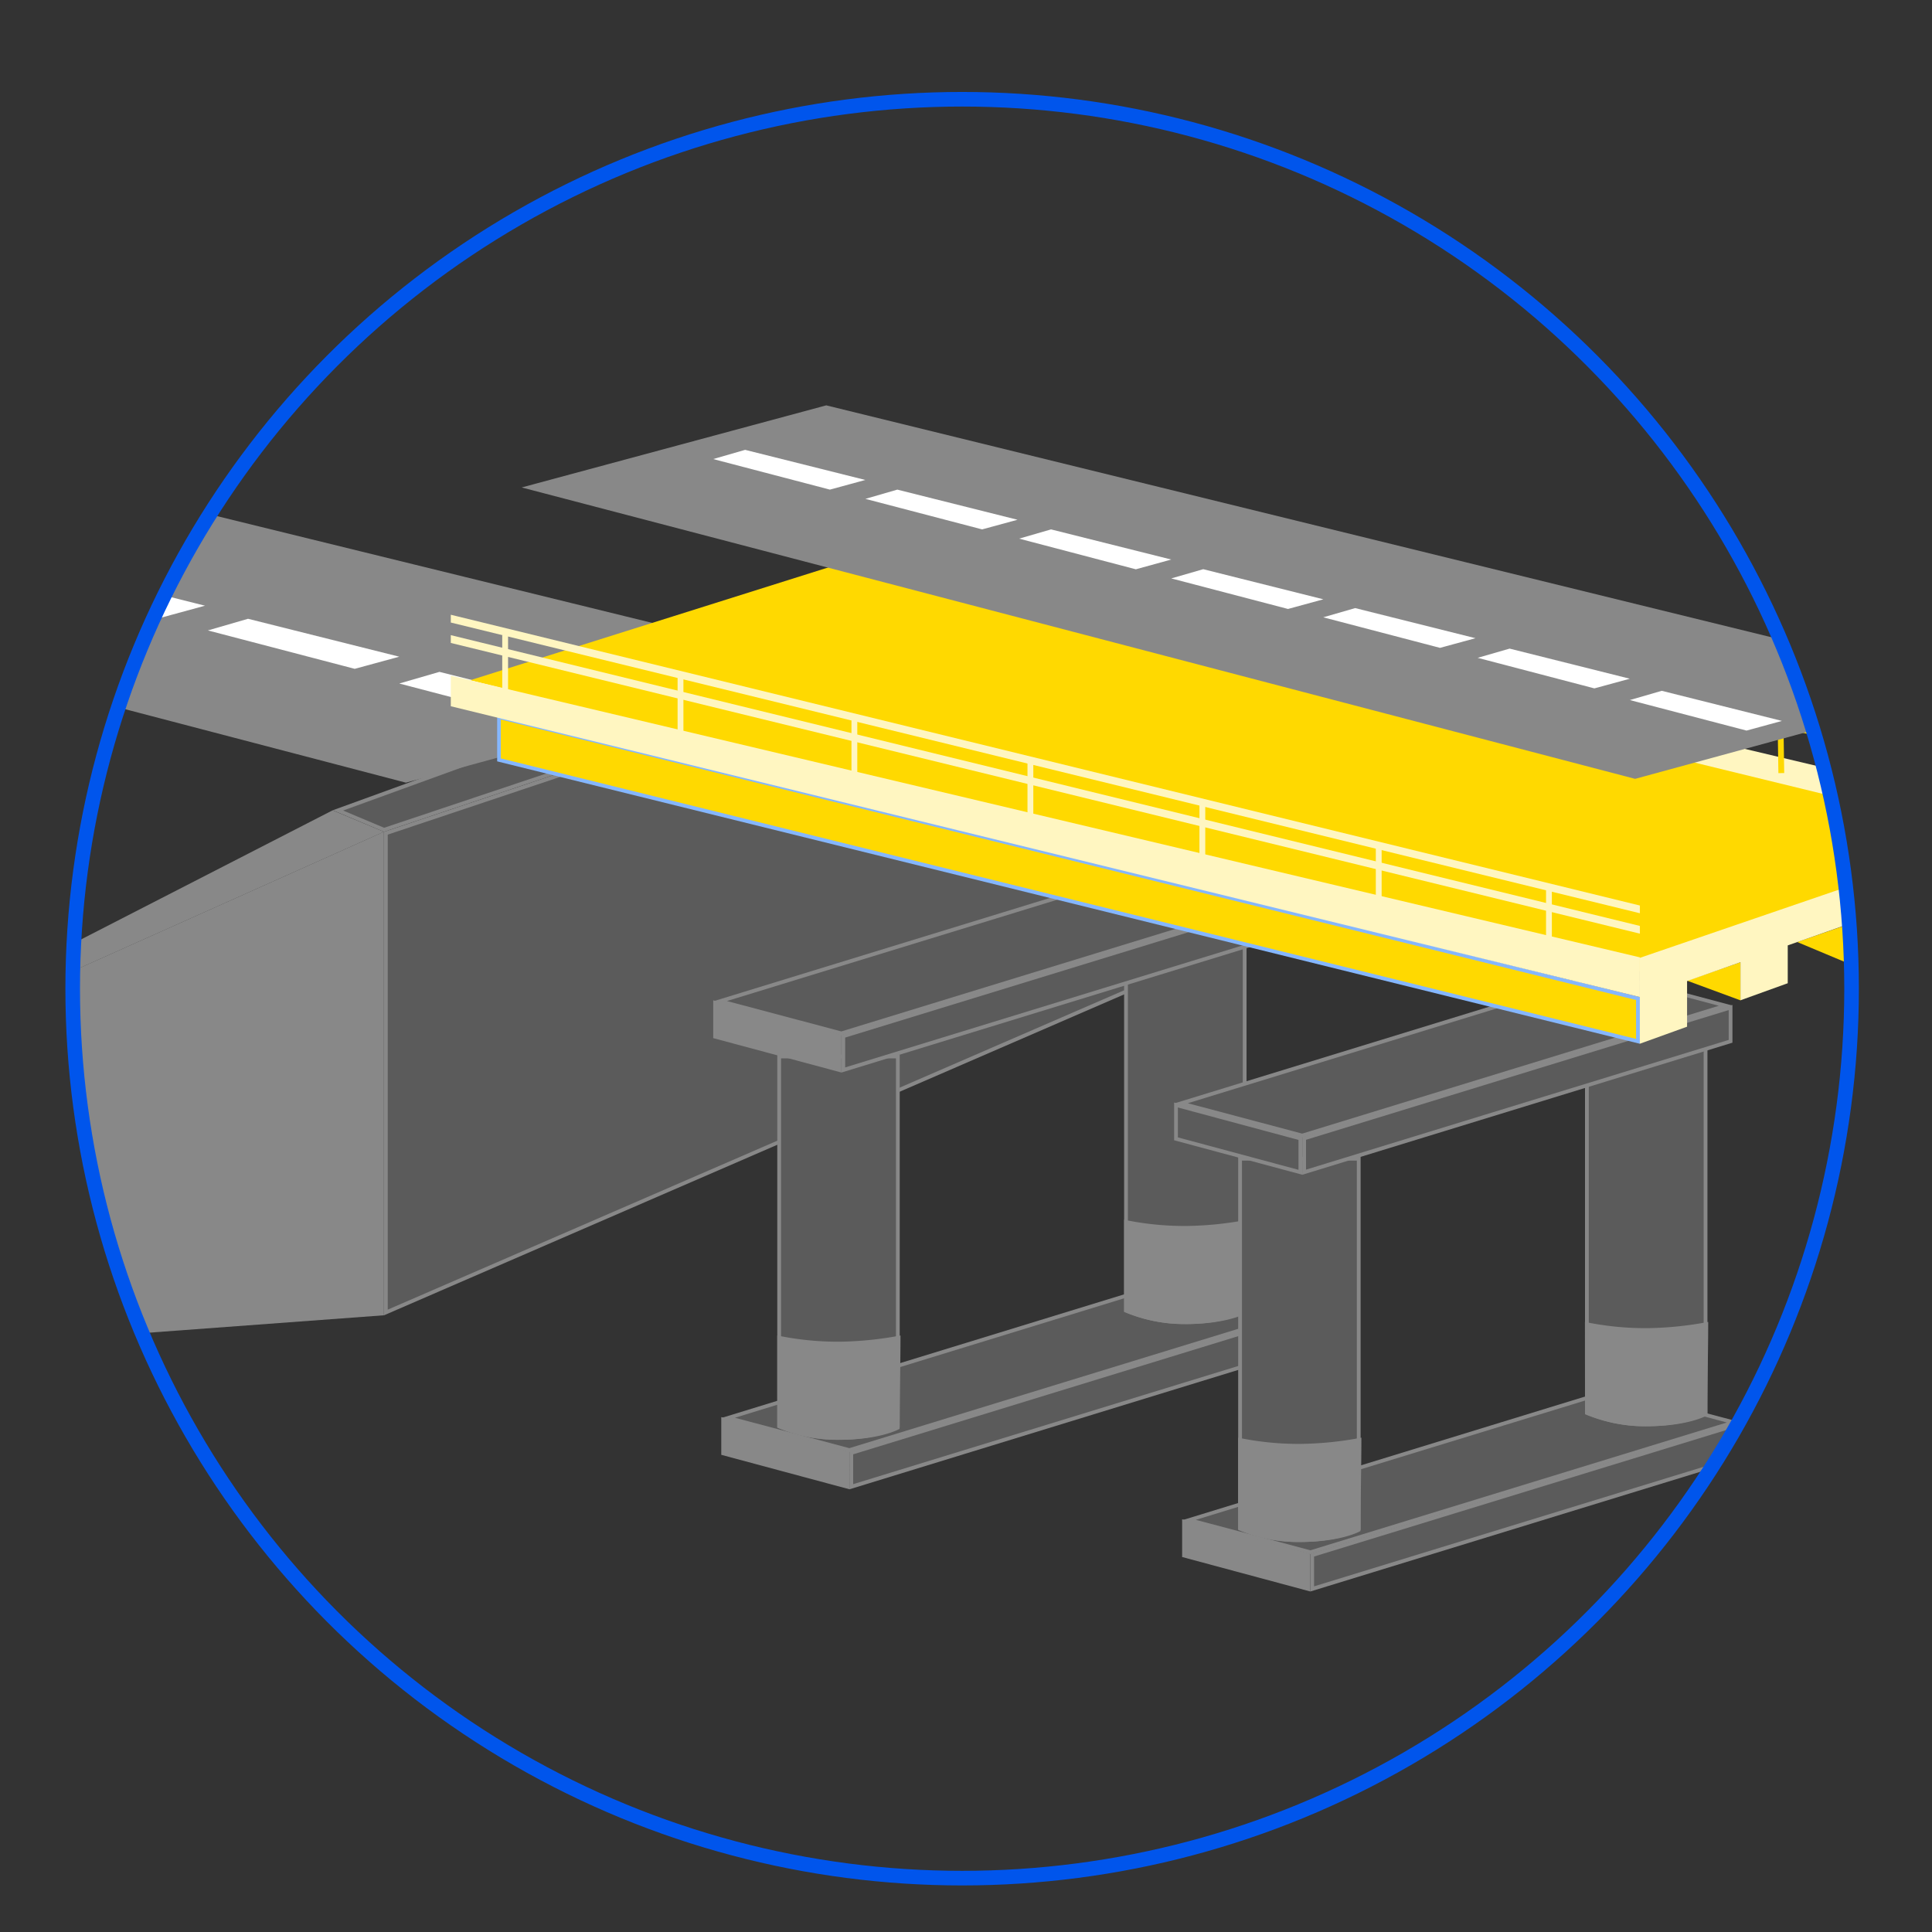 <svg id="Layer_1" data-name="Layer 1" xmlns="http://www.w3.org/2000/svg" xmlns:xlink="http://www.w3.org/1999/xlink" viewBox="0 0 750 750"><rect x="0" y="0" width="750" height="750" fill="#333333" stroke="none"/><defs><style>.cls-1,.cls-9{fill:none;}.cls-2{clip-path:url(#clip-path);}.cls-3{fill:#5b5b5b;}.cls-4{fill:#888;}.cls-5{fill:#fff;}.cls-6{fill:#ffd900;}.cls-7{fill:#85b7ff;}.cls-8{fill:#fff6c1;}.cls-9{stroke:#0055ec;stroke-miterlimit:10;stroke-width:5.67px;}</style><clipPath id="clip-path"><circle class="cls-1" cx="371.63" cy="381.94" r="345.28"/></clipPath></defs><g id="Group_307" data-name="Group 307"><g id="Group_306" data-name="Group 306"><g class="cls-2"><g id="Group_305" data-name="Group 305"><g id="Group_304" data-name="Group 304"><g id="Group_291" data-name="Group 291"><g id="Path_471" data-name="Path 471"><path class="cls-3" d="M149.79,509.47v-186L366.35,251l193.86,80.58Z"/><path class="cls-4" d="M366.33,251.75,150.52,324v184.4L558.33,331.55l-192-79.8m.05-1.57,195.71,81.34-413,179.07V322.9Z"/></g><g id="Path_472" data-name="Path 472"><path class="cls-3" d="M149.08,322.12l-17.89-7.53,175.29-63.68h55.4Z"/><path class="cls-4" d="M306.61,251.65l-173.41,63,15.91,6.69,208.26-69.68H306.61m-.26-1.47h60L149.05,322.9l-19.87-8.36Z"/></g><path id="Path_473" data-name="Path 473" class="cls-4" d="M149.05,322.9-24.13,400.45l-7.74-3.25,161-82.64Z"/><path id="Path_475" data-name="Path 475" class="cls-4" d="M149.05,510.59-24.13,523.41v-123l173.18-77.54Z"/></g><g id="Group_292" data-name="Group 292"><path id="Path_476" data-name="Path 476" class="cls-4" d="M322.57,258.83l-165,45L-386.3,161.5l148.78-40.09Z"/><path id="Path_477" data-name="Path 477" class="cls-5" d="M5.28,216.13-12,220.85l-57-14.92,15.6-4.51Z"/><path id="Path_481" data-name="Path 481" class="cls-5" d="M79.59,235.13l-17.3,4.72-57-14.92,15.6-4.51Z"/><path id="Path_482" data-name="Path 482" class="cls-5" d="M155,254.93l-17.3,4.71-57-14.91,15.59-4.52Z"/><path id="Path_483" data-name="Path 483" class="cls-5" d="M229.26,275.54,212,280.26l-57-14.92,15.59-4.52Z"/></g><g id="Group_303" data-name="Group 303"><g id="Group_293" data-name="Group 293"><g id="Path_484" data-name="Path 484"><path class="cls-3" d="M330.47,577.14V564L496,513.22v13.11Z"/><path class="cls-4" d="M331.2,576.15l164.09-50.36V514.21L331.2,564.57v11.58m-1.46,2V563.48l167-51.26v14.65Z"/></g><path id="Path_485" data-name="Path 485" class="cls-4" d="M329.74,578.13,280,564.76V550.12l49.76,13.38Z"/><g id="Path_486" data-name="Path 486"><path class="cls-3" d="M329.72,562.94l-47.07-12.52L447,500l47.07,12.51Z"/><path class="cls-4" d="M329.71,562.17l161.72-49.63L447,500.74,285.31,550.37l44.4,11.8m0,1.53L280,550.47l167-51.26,49.76,13.23Z"/></g></g><g id="Group_294" data-name="Group 294"><g id="Path_487" data-name="Path 487"><path class="cls-3" d="M325.51,558.19a61.25,61.25,0,0,1-23-4.45V410.14h46.06V553.79a29.06,29.06,0,0,1-5.34,2.1A62.11,62.11,0,0,1,325.51,558.19Z"/><path class="cls-4" d="M325.51,557.46a61.25,61.25,0,0,0,17.4-2.25,31.05,31.05,0,0,0,4.9-1.86V410.87h-44.6V553.26a61.32,61.32,0,0,0,22.3,4.2m0,1.46a60.68,60.68,0,0,1-23.77-4.7V409.4h47.53V554.22S341.77,558.92,325.51,558.92Z"/></g><path id="Path_488" data-name="Path 488" class="cls-4" d="M301.74,554.08a57.68,57.68,0,0,0,23.77,4.85c16.57,0,23.7-4.25,23.7-4.25,0-11.69.36-24.57.36-36.25a134.7,134.7,0,0,1-23.1,2.41,115.49,115.49,0,0,1-24.73-2.41Z"/></g><g id="Group_295" data-name="Group 295"><g id="Path_489" data-name="Path 489"><path class="cls-3" d="M460.15,513.26a61.52,61.52,0,0,1-23-4.45V365.2h46.06V508.86a29.06,29.06,0,0,1-5.34,2.1A62.11,62.11,0,0,1,460.15,513.26Z"/><path class="cls-4" d="M460.15,512.52a61.71,61.71,0,0,0,17.4-2.24,29.6,29.6,0,0,0,4.89-1.87V365.94H437.85V508.32a61.26,61.26,0,0,0,22.3,4.2m0,1.47a60.68,60.68,0,0,1-23.77-4.7V364.47h47.53V509.29S476.4,514,460.15,514Z"/></g><path id="Path_490" data-name="Path 490" class="cls-4" d="M436.38,509.14A57.51,57.51,0,0,0,460.15,514c16.57,0,23.7-4.25,23.7-4.25,0-11.69.35-24.56.35-36.25a133.6,133.6,0,0,1-23.09,2.41,114.1,114.1,0,0,1-24.73-2.41Z"/></g><g id="Group_296" data-name="Group 296"><g id="Path_491" data-name="Path 491"><path class="cls-3" d="M327.36,415.36V402.25l165.55-50.81v13.11Z"/><path class="cls-4" d="M328.09,414.37,492.18,364V352.43L328.09,402.79v11.58m-1.47,2V401.71l167-51.26V365.1Z"/></g><path id="Path_492" data-name="Path 492" class="cls-4" d="M326.63,416.35,276.87,403V388.32l49.76,13.38Z"/><g id="Path_493" data-name="Path 493"><path class="cls-3" d="M326.61,401.16l-47.07-12.51L443.91,338.2,491,350.72Z"/><path class="cls-4" d="M326.6,400.4l161.71-49.63L443.92,339,282.2,388.6l44.4,11.8m0,1.52L276.87,388.7l167-51.26,49.76,13.22Z"/></g></g><g id="Group_297" data-name="Group 297"><g id="Path_494" data-name="Path 494"><path class="cls-3" d="M509.39,616.81V603.7l165.55-50.81V566Z"/><path class="cls-4" d="M510.12,615.82l164.09-50.36V553.88L510.12,604.24v11.58m-1.46,2V603.16l167-51.26v14.65Z"/></g><path id="Path_495" data-name="Path 495" class="cls-4" d="M508.66,617.81,458.9,604.43V589.78l49.76,13.38Z"/><g id="Path_496" data-name="Path 496"><path class="cls-3" d="M508.64,602.61l-47.07-12.52,164.37-50.44L673,552.16Z"/><path class="cls-4" d="M508.63,601.84l161.71-49.63L626,540.41,464.23,590l44.4,11.8m0,1.53L458.9,590.15l167-51.26,49.76,13.22Z"/></g></g><g id="Group_298" data-name="Group 298"><g id="Path_497" data-name="Path 497"><path class="cls-3" d="M504.43,597.87a61.52,61.52,0,0,1-23-4.45V449.81h46.06V593.47a29.85,29.85,0,0,1-5.34,2.1A62.11,62.11,0,0,1,504.43,597.87Z"/><path class="cls-4" d="M504.43,597.13a61.71,61.71,0,0,0,17.4-2.24,30.56,30.56,0,0,0,4.89-1.87V450.55H482.13V592.93a61.31,61.31,0,0,0,22.3,4.2m0,1.47a60.57,60.57,0,0,1-23.77-4.71V449.08h47.53V593.89S520.69,598.6,504.43,598.6Z"/></g><path id="Path_498" data-name="Path 498" class="cls-4" d="M480.66,593.75a57.51,57.51,0,0,0,23.77,4.85c16.57,0,23.7-4.25,23.7-4.25,0-11.69.36-24.57.36-36.25a133.81,133.81,0,0,1-23.1,2.41,114.16,114.16,0,0,1-24.73-2.41Z"/></g><g id="Group_299" data-name="Group 299"><g id="Path_499" data-name="Path 499"><path class="cls-3" d="M639.06,552.93a61.42,61.42,0,0,1-23-4.45V404.88H662.1V548.53a29,29,0,0,1-5.35,2.1A62,62,0,0,1,639.06,552.93Z"/><path class="cls-4" d="M639.06,552.2A61.39,61.39,0,0,0,656.47,550a29.6,29.6,0,0,0,4.89-1.87V405.61H616.77V548a61.17,61.17,0,0,0,22.29,4.21m0,1.46A60.66,60.66,0,0,1,615.3,549V404.14h47.53V549S655.32,553.66,639.06,553.66Z"/></g><path id="Path_500" data-name="Path 500" class="cls-4" d="M615.3,548.82a57.82,57.82,0,0,0,23.76,4.85c16.57,0,23.71-4.26,23.71-4.26,0-11.69.35-24.56.35-36.24A134.59,134.59,0,0,1,640,515.58a115.36,115.36,0,0,1-24.73-2.41Z"/></g><g id="Group_300" data-name="Group 300"><g id="Path_501" data-name="Path 501"><path class="cls-3" d="M506.27,455V441.92l165.56-50.81v13.12Z"/><path class="cls-4" d="M507,454.05l164.08-50.36V392.11L507,442.47v11.58m-1.47,2V441.38l167-51.26v14.65Z"/></g><g id="Path_502" data-name="Path 502"><path class="cls-3" d="M504.81,455.07l-48.29-13V429l48.29,13Z"/><path class="cls-4" d="M504.07,454.12V442.51l-46.82-12.59v11.61l46.82,12.59m1.47,1.91-49.75-13.38V428l49.75,13.38Z"/></g><g id="Path_503" data-name="Path 503"><path class="cls-3" d="M505.53,440.84l-47.08-12.52,164.37-50.44,47.08,12.51Z"/><path class="cls-4" d="M505.51,440.07l161.72-49.63-44.39-11.8L461.12,428.27l44.39,11.8m0,1.53-49.75-13.23,167-51.26,49.75,13.23Z"/></g></g><g id="Path_504" data-name="Path 504"><path class="cls-6" d="M635.85,404.24,193.68,295V278.37L635.85,387.62Z"/><path class="cls-7" d="M194.41,279.31v15.1L635.12,403.3V388.2L194.41,279.31M193,277.43,636.59,387.05v18.13L193,295.56Z"/></g><path id="Path_505" data-name="Path 505" class="cls-8" d="M330.54,208.55,792.11,317.91v14.5l-461.57-112Z"/><path id="Path_506" data-name="Path 506" class="cls-6" d="M675.69,388.35l-20.75-7.65,20.75-7.19Z"/><path id="Path_507" data-name="Path 507" class="cls-6" d="M718.42,374.38l-20.75-8.69,20.75-7.18Z"/><path id="Path_508" data-name="Path 508" class="cls-6" d="M758,360.41l-20.74-8.69L758,344.54Z"/><g id="Group_301" data-name="Group 301"><path id="Path_509" data-name="Path 509" class="cls-6" d="M329.57,188.85l463.21,106,0,3-463.2-106Z"/><path id="Path_510" data-name="Path 510" class="cls-6" d="M329.69,196.77l463.21,106,0,3-463.2-106Z"/><rect id="Rectangle_69" data-name="Rectangle 69" class="cls-6" x="690.14" y="272.08" width="2.26" height="28.07" transform="translate(-4.2 10.37) rotate(-0.86)"/><rect id="Rectangle_70" data-name="Rectangle 70" class="cls-6" x="621.42" y="256.48" width="2.26" height="28.07" transform="translate(-3.98 9.34) rotate(-0.86)"/><rect id="Rectangle_71" data-name="Rectangle 71" class="cls-6" x="554.45" y="241.58" width="2.26" height="28.07" transform="translate(-3.76 8.34) rotate(-0.86)"/><rect id="Rectangle_72" data-name="Rectangle 72" class="cls-6" x="485.89" y="226.8" width="2.26" height="28.07" transform="translate(-3.55 7.31) rotate(-0.86)"/><rect id="Rectangle_73" data-name="Rectangle 73" class="cls-6" x="418.15" y="211.16" width="2.26" height="28.07" transform="translate(-3.32 6.3) rotate(-0.86)"/><rect id="Rectangle_74" data-name="Rectangle 74" class="cls-6" x="349.84" y="196.45" width="2.26" height="28.07" transform="translate(-3.11 5.27) rotate(-0.86)"/></g><path id="Path_511" data-name="Path 511" class="cls-6" d="M785.84,327.27l-453-110.55L182.55,264.06,636.78,377.11Z"/><path id="Path_512" data-name="Path 512" class="cls-8" d="M175,262.29,636.59,371.64v15.41L175,274.16Z"/><path id="Path_513" data-name="Path 513" class="cls-8" d="M792.11,318.56v13.83L776.25,338v15.65l-18.34,6.62V344.47l-21.11,7.46v15.72l-18.35,6.62V358.41L694,367v14.69l-18.35,6.62V373.52l-20.73,7.33v17.71l-18.35,6.62V387.32h0V371.84Z"/><path id="Path_514" data-name="Path 514" class="cls-4" d="M765.9,266.58,634.75,302.35,202.51,189.23l118.24-31.87Z"/><path id="Path_515" data-name="Path 515" class="cls-5" d="M513.73,232.65,500,236.4l-45.31-11.86,12.4-3.58Z"/><path id="Path_516" data-name="Path 516" class="cls-5" d="M454.68,217.21,440.93,221,395.62,209.1l12.4-3.59Z"/><path id="Path_517" data-name="Path 517" class="cls-5" d="M395,201.77l-13.74,3.74-45.31-11.85,12.39-3.59Z"/><path id="Path_518" data-name="Path 518" class="cls-5" d="M335.92,186.32l-13.75,3.75-45.31-11.86,12.4-3.58Z"/><path id="Path_519" data-name="Path 519" class="cls-5" d="M572.78,247.75,559,251.5l-45.31-11.86,12.39-3.58Z"/><path id="Path_520" data-name="Path 520" class="cls-5" d="M632.69,263.48l-13.75,3.75-45.31-11.86,12.4-3.58Z"/><path id="Path_521" data-name="Path 521" class="cls-5" d="M691.74,279.86,678,283.61l-45.3-11.85,12.39-3.59Z"/><g id="Group_302" data-name="Group 302"><path id="Path_522" data-name="Path 522" class="cls-8" d="M175,238.64,636.59,351.52v3L175,241.67Z"/><path id="Path_523" data-name="Path 523" class="cls-8" d="M175,246.56,636.59,359.44v3L175,249.59Z"/><rect id="Rectangle_75" data-name="Rectangle 75" class="cls-8" x="600.17" y="343.74" width="2.26" height="28.07"/><rect id="Rectangle_76" data-name="Rectangle 76" class="cls-8" x="534.09" y="327.27" width="2.26" height="28.07"/><rect id="Rectangle_77" data-name="Rectangle 77" class="cls-8" x="465.62" y="310.63" width="2.26" height="28.07"/><rect id="Rectangle_78" data-name="Rectangle 78" class="cls-8" x="398.87" y="294.74" width="2.26" height="28.07"/><rect id="Rectangle_79" data-name="Rectangle 79" class="cls-8" x="330.54" y="278.94" width="2.26" height="28.07"/><rect id="Rectangle_80" data-name="Rectangle 80" class="cls-8" x="263.04" y="262.29" width="2.26" height="28.07"/><rect id="Rectangle_81" data-name="Rectangle 81" class="cls-8" x="194.97" y="246.56" width="2.26" height="28.07"/></g></g></g></g></g></g><circle id="Ellipse_8-2" data-name="Ellipse 8-2" class="cls-9" cx="373.5" cy="383.81" r="345.28"/></g></svg>